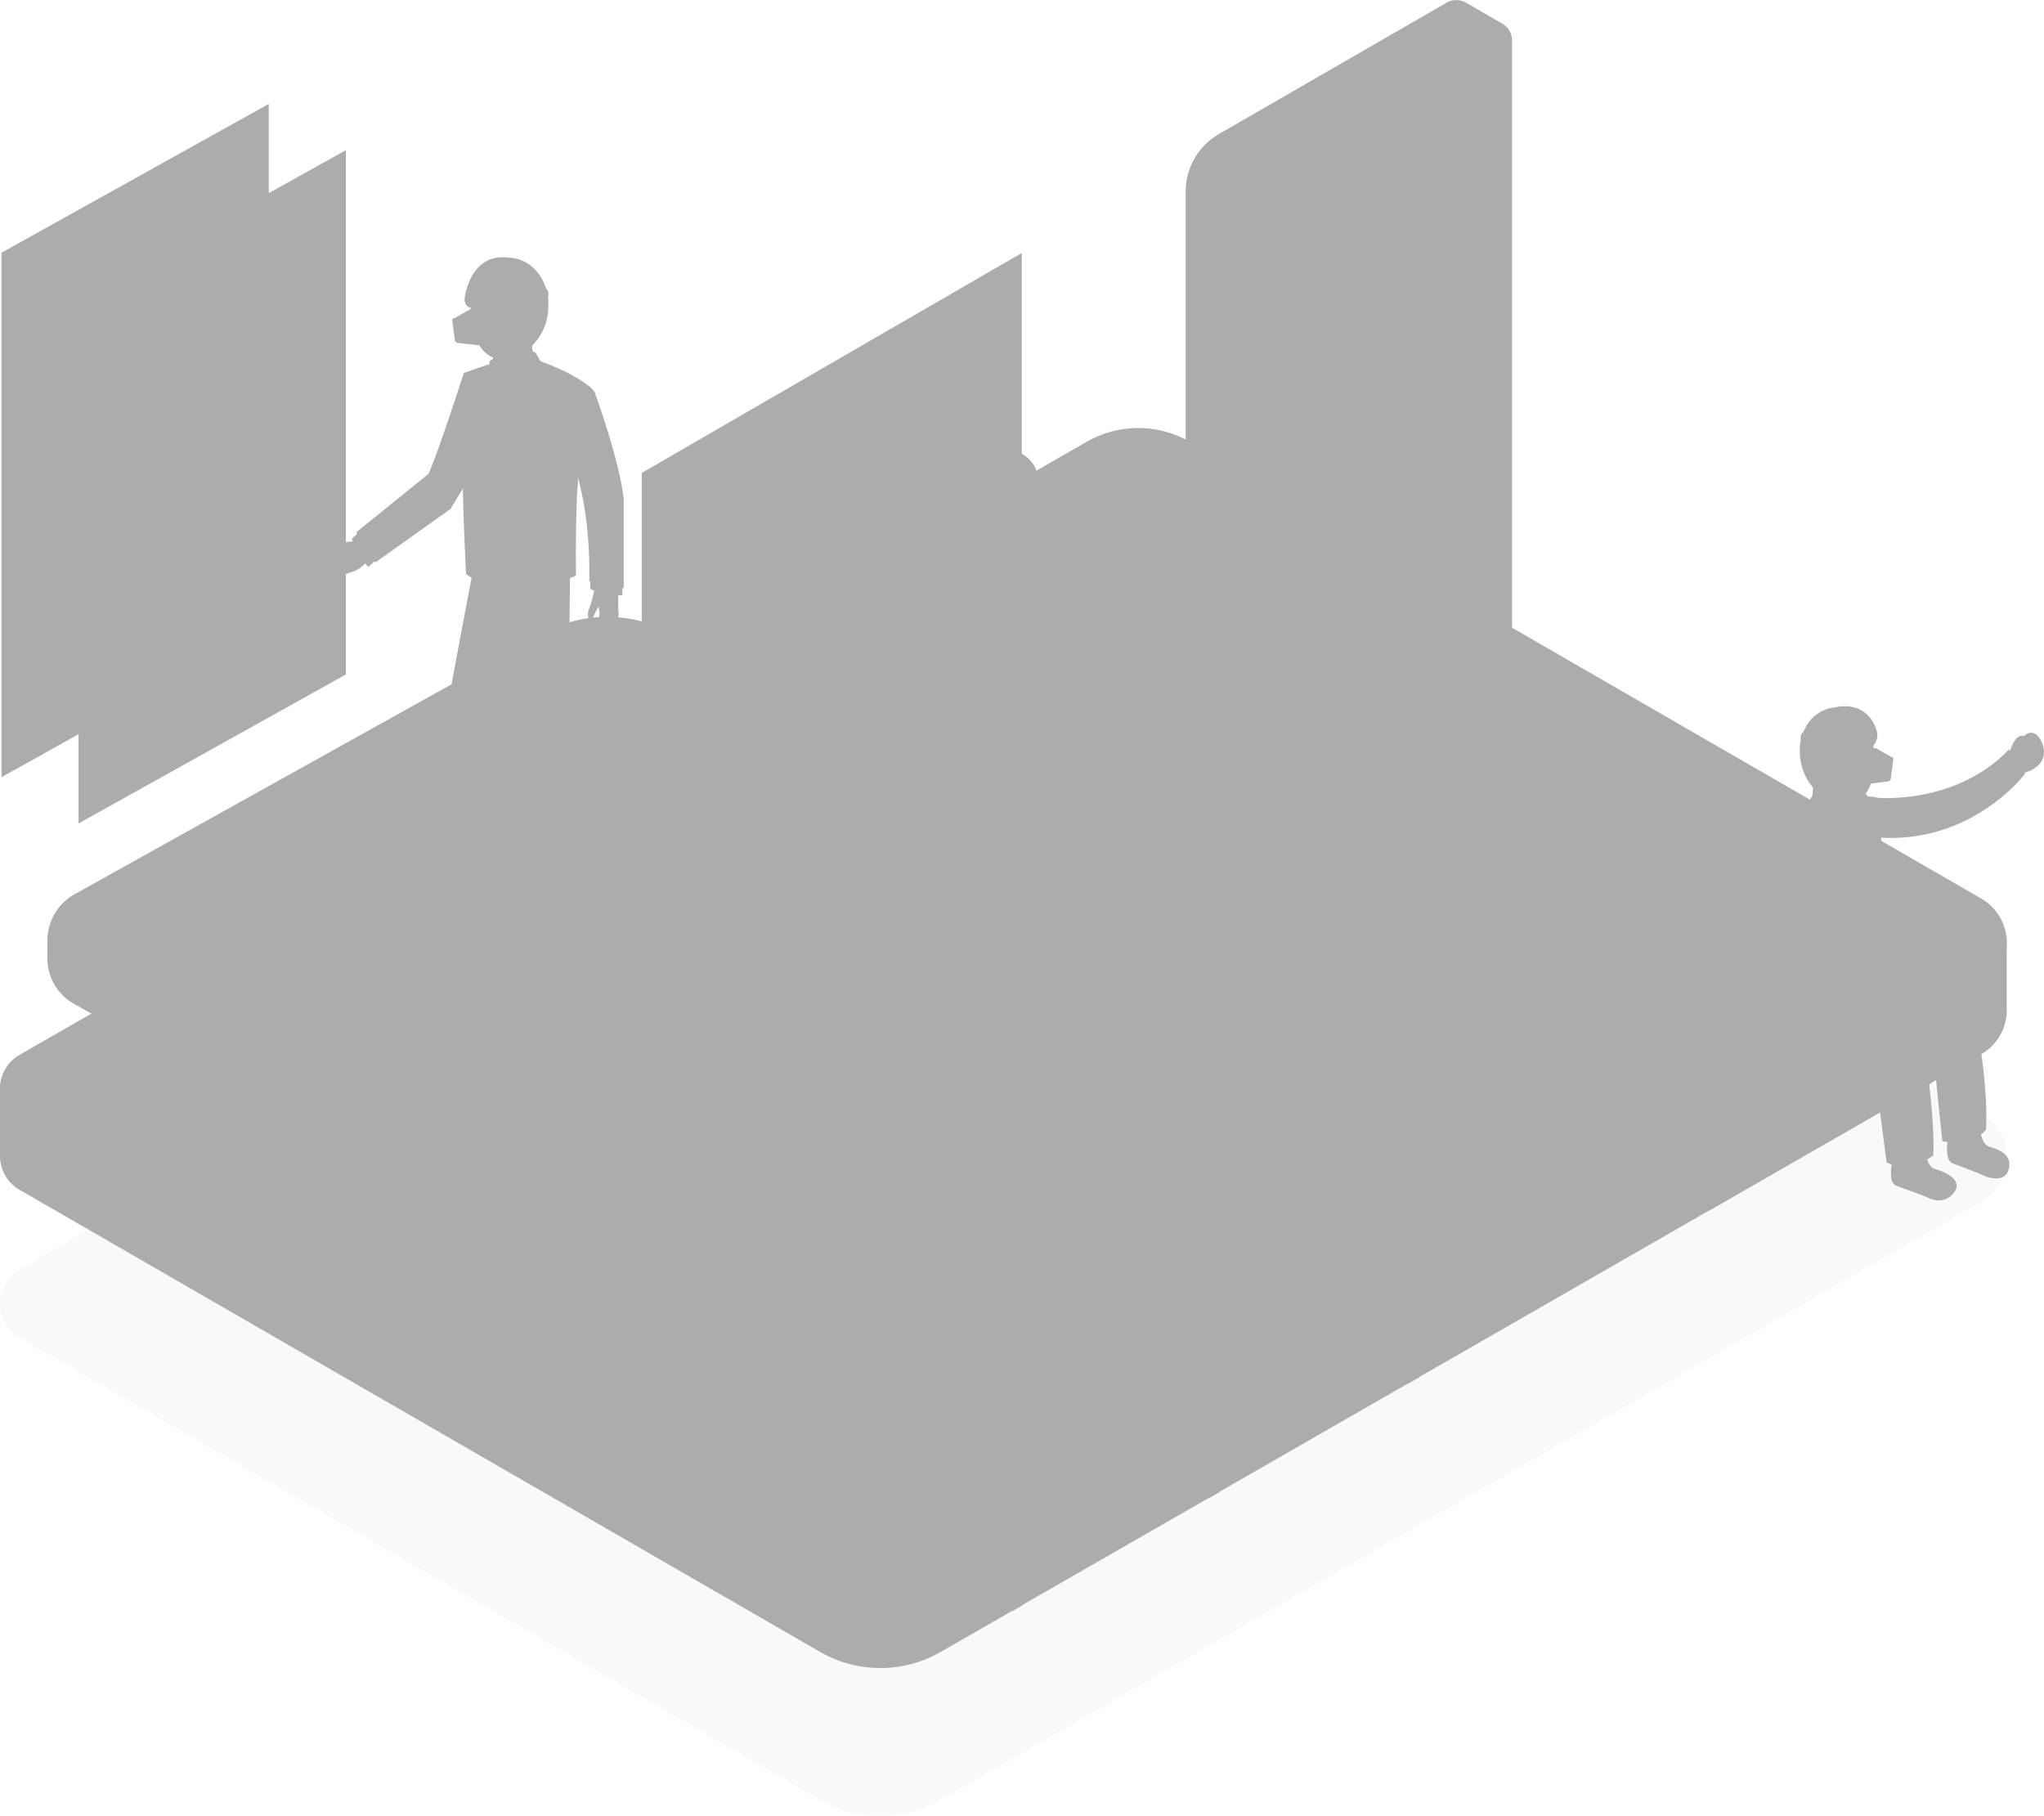 <svg xmlns="http://www.w3.org/2000/svg" width="837.83" height="744.25" viewBox="0 0 837.83 744.25"><defs><style>.cls-1{isolation:isolate;}.cls-2{fill:#333;opacity:0.03;}.cls-2,.cls-4{mix-blend-mode:multiply;}.cls-3,.cls-4{fill:#acacac;}.cls-4{opacity:0.07;}</style></defs><title>Asset 20</title><g class="cls-1"><g id="Layer_2" data-name="Layer 2"><g id="OBJECTS"><path class="cls-2" d="M812.06,492.6,385.59,737.67a49.51,49.51,0,0,1-49.42,0L8.07,548.24a16.14,16.14,0,0,1,0-28L445.3,269.05a42.64,42.64,0,0,1,42.56,0L812.09,456.2A21,21,0,0,1,812.06,492.6Z"/><path class="cls-3" d="M797.77,387.45,487.87,208.6a42.65,42.65,0,0,0-42.56,0L32.08,446H0v27.7H0a16,16,0,0,0,8.07,14l328.1,189.38a49.51,49.51,0,0,0,49.42,0L812.06,432.11a20.77,20.77,0,0,0,10.49-17h0v-27.7Z"/><path class="cls-3" d="M812.06,404.69,385.59,649.76a49.51,49.51,0,0,1-49.42,0L8.07,460.33a16.13,16.13,0,0,1,0-28L445.3,181.14a42.65,42.65,0,0,1,42.56,0L812.09,368.29A21,21,0,0,1,812.06,404.69Z"/><polygon class="cls-3" points="796.15 381.54 385.72 616.81 56.62 426.85 467.03 191.6 796.15 381.54"/><path class="cls-3" d="M175.65,526c9.29-5.4,24.41-5.4,33.77,0s9.4,14.16.11,19.56-24.41,5.4-33.77,0S166.36,531.41,175.65,526Z"/><path class="cls-3" d="M178.39,535.45a2.54,2.54,0,0,0,1.27,2.22l10,5.85a4.28,4.28,0,0,0,4.29,0l10.88-6.28a2.56,2.56,0,0,0,0-4.43l-10-5.85a4.28,4.28,0,0,0-4.29,0l-10.88,6.28A2.54,2.54,0,0,0,178.39,535.45Zm2.45,0a.1.1,0,0,1,.05-.09l10.88-6.28a1.8,1.8,0,0,1,.91-.24,1.82,1.82,0,0,1,.92.25l10,5.85a.11.11,0,0,1,0,.18l-10.88,6.28a1.83,1.83,0,0,1-1.83,0l-10-5.84A.1.1,0,0,1,180.84,535.46Z"/><polygon class="cls-3" points="791.56 416.46 701.15 468.42 701.16 495.86 791.56 443.89 791.56 416.46"/><polygon class="cls-3" points="419.21 630.46 419.23 657.89 414.83 660.42 414.82 632.98 419.21 630.46"/><polygon class="cls-3" points="499.88 584.09 499.9 611.53 495.5 614.05 495.49 586.62 499.88 584.09"/><polygon class="cls-3" points="581.78 537.03 581.79 564.47 577.4 566.99 577.38 539.55 581.78 537.03"/><polygon class="cls-3" points="227.24 592 227.24 609.22 221.2 605.72 221.2 588.49 227.24 592"/><polygon class="cls-3" points="237.84 615.35 231.81 611.85 231.81 594.62 237.84 598.13 237.84 615.35"/><polygon class="cls-3" points="248.45 621.48 242.41 617.98 242.41 600.75 248.45 604.26 248.45 621.48"/><polygon class="cls-3" points="259.06 627.61 253.02 624.11 253.02 606.88 259.06 610.39 259.06 627.61"/><polygon class="cls-3" points="269.67 633.74 263.63 630.24 263.63 613.01 269.67 616.52 269.67 633.74"/><polygon class="cls-3" points="280.27 639.87 274.23 636.38 274.23 619.14 280.27 622.65 280.27 639.87"/><polygon class="cls-3" points="290.88 646 284.84 642.51 284.84 625.27 290.88 628.79 290.88 646"/><polygon class="cls-3" points="301.49 652.14 295.45 648.64 295.45 631.41 301.49 634.92 301.49 652.14"/><polygon class="cls-3" points="312.1 658.26 306.06 654.77 306.06 637.54 312.1 641.05 312.1 658.26"/><polygon class="cls-3" points="322.7 664.4 316.67 660.9 316.67 643.67 322.7 647.18 322.7 664.4"/><ellipse class="cls-4" cx="216.47" cy="395.75" rx="51.76" ry="15.76"/><path class="cls-3" d="M499.66,54.92,593,1.07a7.83,7.83,0,0,1,7.81,0h0l.08,0,0,0,14.86,8.63L604.83,48.78V292a26.2,26.2,0,0,1-13.1,22.69l-79.13,45.67-4.34,11.75-15-8.69h0A14.12,14.12,0,0,1,486,351V78.52A27.25,27.25,0,0,1,499.66,54.92Z"/><path class="cls-3" d="M501,87.21V359.68A14.26,14.26,0,0,0,522.39,372l84.31-48.66a26.2,26.2,0,0,0,13.1-22.69V16.61a7.91,7.91,0,0,0-11.87-6.85L514.63,63.62A27.25,27.25,0,0,0,501,87.21Z"/><polygon class="cls-3" points="506.79 94.12 506.79 341.94 615.24 279.34 615.24 31.53 506.79 94.12"/><polygon class="cls-3" points="545.72 52.6 541.28 66.44 576.74 45.98 570.45 38.33 545.72 52.6"/><path class="cls-3" d="M558.21,324v15a2.28,2.28,0,0,0,3.43,2l11.72-6.74a4.2,4.2,0,0,0,2.1-3.63V313.76a1.27,1.27,0,0,0-1.9-1.1l-13.16,7.57A4.36,4.36,0,0,0,558.21,324Z"/><polygon class="cls-3" points="513.38 99.66 513.38 101.97 533.98 90.06 533.98 87.74 513.38 99.66"/><polygon class="cls-3" points="513.38 106.73 533.98 94.81 533.98 92.5 513.38 104.41 513.38 106.73"/><polygon class="cls-3" points="527.92 100.75 513.38 109.16 513.38 111.48 527.92 103.07 527.92 100.75"/><polygon class="cls-3" points="513.38 120.98 533.98 109.07 533.98 106.75 513.38 118.67 513.38 120.98"/><polygon class="cls-3" points="531.1 103.67 513.38 113.91 513.38 116.23 531.1 105.98 531.1 103.67"/><polygon class="cls-3" points="513.38 125.74 525.66 118.63 525.66 116.32 513.38 123.42 513.38 125.74"/><polygon class="cls-3" points="543.34 281.26 543.34 283.58 563.93 271.67 563.93 269.35 543.34 281.26"/><polygon class="cls-3" points="543.34 288.33 563.93 276.42 563.93 274.11 543.34 286.01 543.34 288.33"/><polygon class="cls-3" points="557.88 282.36 543.34 290.77 543.34 293.09 557.88 284.68 557.88 282.36"/><polygon class="cls-3" points="543.34 302.59 563.93 290.68 563.93 288.36 543.34 300.27 543.34 302.59"/><polygon class="cls-3" points="561.06 285.27 543.34 295.52 543.34 297.84 561.06 287.59 561.06 285.27"/><polygon class="cls-3" points="543.34 307.35 555.62 300.24 555.62 297.93 543.34 305.03 543.34 307.35"/><polygon class="cls-3" points="572.59 265.48 572.59 267.79 593.18 255.88 593.18 253.56 572.59 265.48"/><polygon class="cls-3" points="572.59 272.55 593.18 260.63 593.18 258.31 572.59 270.23 572.59 272.55"/><polygon class="cls-3" points="587.12 266.57 572.59 274.98 572.59 277.3 587.12 268.89 587.12 266.57"/><polygon class="cls-3" points="572.59 286.81 593.18 274.89 593.18 272.57 572.59 284.49 572.59 286.81"/><polygon class="cls-3" points="590.3 269.49 572.59 279.73 572.59 282.05 590.3 271.8 590.3 269.49"/><polygon class="cls-3" points="572.59 291.56 584.87 284.45 584.87 282.14 572.59 289.24 572.59 291.56"/><polygon class="cls-3" points="513.38 297.85 513.38 300.16 533.98 288.25 533.98 285.93 513.38 297.85"/><polygon class="cls-3" points="513.38 304.92 533.98 293 533.98 290.69 513.38 302.6 513.38 304.92"/><polygon class="cls-3" points="527.92 298.94 513.38 307.35 513.38 309.67 527.92 301.26 527.92 298.94"/><polygon class="cls-3" points="513.38 319.18 533.98 307.26 533.98 304.94 513.38 316.86 513.38 319.18"/><polygon class="cls-3" points="531.1 301.86 513.38 312.11 513.38 314.42 531.1 304.17 531.1 301.86"/><polygon class="cls-3" points="513.38 323.93 525.66 316.82 525.66 314.51 513.38 321.61 513.38 323.93"/><path class="cls-3" d="M557.13,137.44c11.76-6.79,21.44-6.38,22-6.36,12.37-1,13.8,16.29,12.63,21.82s.13,6.54.71,7.59,4.24,4.59,5.28,6.5-2.46,5.18-3.55,6.54-.22,2.87.13,4.29-2,4.47-2.12,4.63c1,.84.55,2.46.33,3.51a16.48,16.48,0,0,1-1.74,3.42c.58,7.1-2.65,10.45-7.57,13.3-2.08,1.2-4.47,2.31-7,3.57l-.46.25c-8.05,4.65-8.33,21-8.34,21.89l-36.41,21c13.26-31.32,5.56-46.6,5.16-47.4-6.69-5.39-6.17-16.49-6.15-17.08.63-21.39,13.38-36,14.05-36.8A53.69,53.69,0,0,1,557.13,137.44Z"/><path class="cls-3" d="M835.92,302.44c-3-4.29-6.22-.77-6.22-.77-4.26-1.47-6.38,8.05-6.38,8.05l5.94,7.17C839.48,314.22,838.93,306.74,835.92,302.44Z"/><path class="cls-3" d="M670,304.13c3.36-3.75,6,0,6,0,4.23-.92,5.17,8.39,5.17,8.39l-6.47,6.17C665.29,314.95,666.66,307.88,670,304.13Z"/><path class="cls-3" d="M769.72,327s32.19,2.91,53.74-19.85l6.59,10s-21.8,29.2-60.85,26.08Z"/><path class="cls-3" d="M811.54,461.84s.28,7.1,3.93,8.18,9.42,3,7.92,9.16c-1.43,5.94-9,3.4-10.45,2.6s-9.45-3.8-12.44-4.9-2.79-6.78-1.7-11.86S811.54,461.84,811.54,461.84Z"/><path class="cls-3" d="M789.33,471.13s.13,7,3.78,8,11.47,4.21,8.08,9.29-8.85,3.53-10.34,2.73-10.44-4-13.43-5.08-2.64-6.23-1.54-11.31S789.33,471.13,789.33,471.13Z"/><path class="cls-3" d="M771.09,387s23.79,13.4,38.14,27.75c0,0,5.86,27.51,4.86,48.23,0,0-5.18,7.44-17.94,4.78l-4.74-46.05-38.51-20.5-3.37-13Z"/><path class="cls-3" d="M749.54,393s34.81,24.56,38.53,30.28c0,0,5.3,34.81,4.37,50.36,0,0-10.23,7.58-19.13,2.79,0,0-5.3-40.53-5.7-44.65,0,0-26.65-11.27-30.9-15.92s-6.63-16.83-4.62-20.77Z"/><path class="cls-3" d="M743.32,320.61l-.6,8s1.46,5.51,8.64,6.31,9.9-4.59,9.9-4.59v-6.71Z"/><path class="cls-3" d="M742.73,328.65s-5,1.3-15.65,4.85a431.18,431.18,0,0,0,5,61.54s22.45,4.23,39.75-8.06c0,0,.45-40.09-2.1-60a26.1,26.1,0,0,0-8.46-.4Z"/><path class="cls-3" d="M741.53,317.6s2.77,12.33,14.2,12.14c13.18-.22,13.7-17.45,11.89-25.49-1.69-7.53-10.89-16.35-19.92-10.47C740.93,298.18,738.73,306.3,741.53,317.6Z"/><path class="cls-3" d="M751.73,290s-11.55.68-13.89,15c0,0-1.73,11.92,7.24,19.66,0,0-.32-4.93.34-5.9s-2-3.74-1.72-5.63.47-5.33,2.63-3.67l.79.78a1,1,0,0,0,1.77-.86,6.6,6.6,0,0,1,.56-4c1.46-2.24,9.77,1.76,18.65,0a6.68,6.68,0,0,0,1.33-5.15S766.88,286.7,751.73,290Z"/><polygon class="cls-3" points="745.85 326.75 753.29 328.52 761.26 331.02 760.58 334.61 757.01 336.19 749.44 332.75 745.07 328.52 745.85 326.75"/><polygon class="cls-3" points="742.91 326.13 740.99 329.08 753.28 340.89 757.01 336.19 742.91 326.13"/><polygon class="cls-3" points="757.01 336.19 761.46 340.13 763.55 326.75 757.01 336.19"/><path class="cls-3" d="M748.89,309.68s-1.47,12,2.32,14.89a16.18,16.18,0,0,0,13.55.7s3.14,3.65.5,6-13.73,1.85-16.31-.91-3.2-14.89-1.83-20l1.15-1.21Z"/><path class="cls-3" d="M751.67,308.3c10,1.48,14.69-.23,16.39-1.49a1.06,1.06,0,0,1,1.34.15l6.56,3.67L756.2,322.12l-6.39-3.92a1.17,1.17,0,0,1-.23-1.14l1-8.21A.94.94,0,0,1,751.67,308.3Z"/><path class="cls-3" d="M758.06,312.14l17.25-1.77a.64.64,0,0,1,.76.72L775,319.32a1.4,1.4,0,0,1-1.13,1l-17.11,2a.61.61,0,0,1-.74-.7l.82-8.48A1.48,1.48,0,0,1,758.06,312.14Z"/><path class="cls-3" d="M750.48,309.87s-7.51-3.48-11.22-10a3.22,3.22,0,0,0-1.07,3.34,28.82,28.82,0,0,0,11.86,10Z"/><path class="cls-3" d="M727.08,333.51s-22.9,5.29-45.69-23.15c0,0-4.72.34-7.47,8.79,0,0,16,34,54.62,33.3C728.54,352.44,734.67,337.92,727.08,333.51Z"/><path class="cls-3" d="M475.24,377.39l-12.62,8.06L457,390.65l-129.68-3-3.59-3.3L307.82,381v22.6h0a2,2,0,0,0,1,1.84l2.55,1.48,77.84,45h0a3.76,3.76,0,0,0,3.77,0l75.36-43.51,9.79-5.65a3.64,3.64,0,0,0,1.83-3.3h0v-22.6Z"/><path class="cls-3" d="M478.16,373.86l-.14-.08-77.84-45h0a3.76,3.76,0,0,0-3.77,0l-71.55,41.31-16,9.23a2.06,2.06,0,0,0,0,3.58l2.55,1.48,77.84,45h0a3.77,3.77,0,0,0,3.77,0l75.36-43.51,9.79-5.64A3.67,3.67,0,0,0,478.16,373.86Z"/><polygon class="cls-3" points="264.29 194.54 264.29 293.71 417.6 205.01 417.6 105.84 264.29 194.54"/><polygon class="cls-3" points="378.37 141.64 378.37 138.02 410.85 119.23 410.85 122.85 378.37 141.64"/><polygon class="cls-3" points="378.37 148.59 378.37 144.97 410.85 126.18 410.85 129.79 378.37 148.59"/><polygon class="cls-3" points="378.37 155.53 378.37 151.91 410.85 133.12 410.85 136.74 378.37 155.53"/><polygon class="cls-3" points="360.15 148.73 360.15 152.35 327.67 171.14 327.67 167.52 360.15 148.73"/><polygon class="cls-3" points="360.15 159.3 327.67 178.09 327.67 174.47 360.15 155.68 360.15 159.3"/><polygon class="cls-3" points="360.15 166.24 327.67 185.03 327.67 181.41 360.15 162.63 360.15 166.24"/><polygon class="cls-3" points="360.15 183.65 327.67 202.44 327.67 198.83 360.15 180.03 360.15 183.65"/><polygon class="cls-3" points="360.15 190.6 327.67 209.39 327.67 205.77 360.15 186.98 360.15 190.6"/><polygon class="cls-3" points="360.15 197.55 327.67 216.34 327.67 212.72 360.15 193.93 360.15 197.55"/><polygon class="cls-3" points="360.15 214.96 327.67 233.75 327.67 230.13 360.15 211.34 360.15 214.96"/><polygon class="cls-3" points="360.15 221.9 327.67 240.69 327.67 237.07 360.15 218.28 360.15 221.9"/><polygon class="cls-3" points="360.15 228.85 327.67 247.64 327.67 244.02 360.15 225.23 360.15 228.85"/><polygon class="cls-3" points="378.37 162.48 378.37 158.86 410.85 140.07 410.85 143.69 378.37 162.48"/><polygon class="cls-3" points="303.47 223.6 314.96 216.96 314.96 254.56 303.47 261.2 303.47 223.6"/><polygon class="cls-3" points="288.29 212.03 299.77 205.38 299.77 263.36 288.29 270 288.29 212.03"/><polygon class="cls-3" points="273.11 200.51 284.59 193.87 284.59 272.16 273.11 278.8 273.11 200.51"/><path class="cls-3" d="M391.66,187.9v-21c.36-.23.71-.47,1.08-.68,10-5.76,18.08-1.14,18.11,10.32s-8,25.4-18,31.16-18.07,1.13-18.11-10.32c0-.17,0-.34,0-.51Z"/><path class="cls-3" d="M263.67,193.48l-.62.35v102l155.16-89.77.61-.36v-102ZM416.37,204.3,265.52,291.58V195.25L416.37,108Z"/><polygon class="cls-3" points="374.14 160.25 383.7 157.13 384.44 162.75 380.91 168.17 374.14 160.25"/><polygon class="cls-3" points="375.31 160.6 382.5 158.33 382.5 157.53 374.14 160.25 375.31 160.6"/><path class="cls-3" d="M418.7,186s15,6.49,0,26.28Z"/><path class="cls-3" d="M410.79,365.51s-2.07,2-5.37,0a18,18,0,0,0-6.8-2.53,10.68,10.68,0,0,0-4.08.12c-1,.23-3,.86-3.37,1.88-1.11,2.74.27,5.16,2.31,6.93,5.56,4.79,12.27,8.38,19.66,9,3.17.28,7.08.34,10-1.05,0,0,.5-12.12-.87-13.7Z"/><path class="cls-3" d="M417.36,252.28s4.08,15.4,3.63,27.41L424.5,365s-6.84,6.08-20,3.81L400.2,253.16Z"/><path class="cls-3" d="M383.71,372.9s-2.06,2-5.36,0a18.14,18.14,0,0,0-6.81-2.53,10.71,10.71,0,0,0-4.08.12c-1,.24-3,.86-3.37,1.88-1.12,2.75.27,5.16,2.31,6.93,5.56,4.79,12.27,8.38,19.66,9,3.17.28,7.08.34,10-1,0,0,.5-12.12-.87-13.71Z"/><path class="cls-3" d="M403.52,251s2.29,10-1,24.23l-5.3,99.48a29.23,29.23,0,0,1-20.16,0L379.94,257Z"/><path class="cls-3" d="M378.75,253.62c-.08-3,2.08-18,2.08-18h0c-.54-20.31.16-40.66.16-40.66l11.5-7.51,17.08-4,6.28,1.58a5.93,5.93,0,0,1,5.45,4.84c.89,4.81,1.88,12.55.59,18.88-.86,4.18-1.79,11.87-2.59,19.38-.08.78-1.19,15.61-.61,21.66a3,3,0,0,1-1.34,2.46c-11.32,10.42-35.45,7-35.45,7C379.19,259,378.81,256,378.75,253.62Z"/><path class="cls-3" d="M338.26,217.74c1.62-.54,3.31-.5,6.45,0a10.39,10.39,0,0,0-2.39-1.55c-1.36-.62-.45-1.31-.45-1.31a16.32,16.32,0,0,1,6,2.07,32.62,32.62,0,0,0,3.4,2l-.08.56.91.23s-2.6,6.17-4.19,6.4-4.55-2.33-6.23-2.55c-2.34-.3-4.12.9-5.78.75s-2.23-2.19-2.38-3.17S336.22,218.42,338.26,217.74Z"/><path class="cls-3" d="M351.52,218.37l18.58,5.81s3.17-18.35,3.93-22.13,7-7.1,7-7.1c9.55,4.83,6.68,12.39,6.68,12.39l-7.77,26.3a6.36,6.36,0,0,1-8.57,4.06l-24.65-10.42C346.53,219.58,351.52,218.37,351.52,218.37Z"/><path class="cls-3" d="M407.17,146.87c-4.08-.67-9.65-.8-13.6.37-6.64,2-10.26,6.2-11.86,12.5s-2.09,16.92,1.54,22.82c2.27,3.69,7.33,3,10.94,2,4.37-1.16,10.08-3,13.66-5.75,5-3.77,7.63-12,7.93-18C416.06,155.71,413.4,147.89,407.17,146.87Z"/><path class="cls-3" d="M409.56,177.28a13.34,13.34,0,0,1-1.7,1.55c-3.58,2.71-9.29,4.59-13.66,5.75-.69.18-1.45.35-2.22.48l.52,2.38a23.11,23.11,0,0,0,12.19,0c2.39-.66,4.89-1.67,4.89-4.18v-6Z"/><path class="cls-3" d="M378.61,146.8s5.25,2.39,13.21-.92c4-1.68,15.32-1.23,18.5,2.24h0c4,2.64,5.68,8.57,5.47,12.74-.3,6-2.94,14.22-7.93,18-2.76,2.08-2.88,2.32-6.57,3.47-1-.49-6.44-4.7-6.44-4.7,2.09-1.21,3.71-8.16,1.48-9.37s-3.71,3.1-3.71,3.1c-1.28-.47-3.24-2-2.16-4.52a7.66,7.66,0,0,0,0-5.26c-3.94.08-7.2-2.14-8.44-2.85C382,158.72,376.77,155.08,378.61,146.8Z"/><path class="cls-3" d="M374.14,160.25l9.09,2.21A1.53,1.53,0,0,1,384.4,164l-.28,8.55a1.22,1.22,0,0,1-1.53,1.14l-8.18-2.13Z"/><polygon class="cls-3" points="374.14 160.25 375.42 160.56 375.49 171.84 374.42 171.56 374.14 160.25"/><path class="cls-3" d="M383.66,165.74s21.94,1.47,32.1-6.85a4.44,4.44,0,0,1-.35,5.47s-12.71,7.33-31.89,5.59Z"/><path class="cls-3" d="M30.53,373.83a21.87,21.87,0,0,0-5,3.78l-6.11,6.71v8.5h0a21.38,21.38,0,0,0,11.09,18.74l102.12,56.82a54.63,54.63,0,0,0,28.86,6.84V300.87Z"/><path class="cls-3" d="M383.38,329.79a21.59,21.59,0,0,0-6.41-5.48l-101.2-57.13a54.66,54.66,0,0,0-53.47-.15l-60.77,33.84V475.21a54.55,54.55,0,0,0,24.32-6.86L376.86,362a21.39,21.39,0,0,0,11.07-19.16v-7.73Z"/><path id="_Path_" data-name="&lt;Path&gt;" class="cls-3" d="M30.53,366.55,222.29,259.74a54.67,54.67,0,0,1,53.48.15L377,317a21.59,21.59,0,0,1-.11,37.66l-191,106.4a54.65,54.65,0,0,1-53.18,0L30.54,404.27A21.59,21.59,0,0,1,30.53,366.55Z"/><path class="cls-3" d="M242.3,452.22a5.71,5.71,0,0,0-1.28,1l-1.56,1.72v2.18h0a5.47,5.47,0,0,0,2.83,4.8l26.15,14.54a13.91,13.91,0,0,0,7.39,1.75V433.54Z"/><path class="cls-3" d="M332.64,441a5.51,5.51,0,0,0-1.64-1.41l-25.92-14.62a14,14,0,0,0-13.69,0l-15.56,8.66v44.64a13.86,13.86,0,0,0,6.23-1.75L331,449.19a5.49,5.49,0,0,0,2.84-4.92v-2Z"/><path id="_Path_2" data-name="&lt;Path&gt;" class="cls-3" d="M242.3,450.36,291.39,423a14,14,0,0,1,13.69,0L331,437.68a5.54,5.54,0,0,1,0,9.65l-48.9,27.23a14,14,0,0,1-13.62,0L242.3,460A5.53,5.53,0,0,1,242.3,450.36Z"/><path class="cls-3" d="M280.19,490.13a6,6,0,0,0-1.27,1l-1.57,1.72V495h0a5.5,5.5,0,0,0,2.85,4.8l26.14,14.54a14.14,14.14,0,0,0,7.39,1.75V471.44Z"/><path class="cls-3" d="M370.54,478.85a5.42,5.42,0,0,0-1.64-1.39L343,462.81a14,14,0,0,0-13.69,0l-15.56,8.67v44.64a14.25,14.25,0,0,0,6.23-1.75l48.91-27.26a5.45,5.45,0,0,0,2.84-4.9v-2Z"/><path id="_Path_3" data-name="&lt;Path&gt;" class="cls-3" d="M280.19,488.26l49.1-27.35a14,14,0,0,1,13.69,0l25.91,14.64a5.52,5.52,0,0,1,0,9.63L320,512.47a14,14,0,0,1-13.62,0L280.2,497.91A5.52,5.52,0,0,1,280.19,488.26Z"/><path class="cls-3" d="M318.09,528a5.7,5.7,0,0,0-1.27,1l-1.56,1.72v2.17h0a5.5,5.5,0,0,0,2.85,4.8l26.14,14.54a13.87,13.87,0,0,0,7.39,1.75V509.34Z"/><path class="cls-3" d="M408.44,516.75a5.33,5.33,0,0,0-1.64-1.41l-25.91-14.63a14,14,0,0,0-13.69,0l-15.56,8.67V554a13.8,13.8,0,0,0,6.23-1.75L406.77,525a5.49,5.49,0,0,0,2.84-4.91v-2Z"/><path id="_Path_4" data-name="&lt;Path&gt;" class="cls-3" d="M318.09,526.16l49.1-27.35a14,14,0,0,1,13.69,0l25.91,14.63a5.53,5.53,0,0,1,0,9.65l-48.91,27.24a14,14,0,0,1-13.62,0L318.1,535.82A5.53,5.53,0,0,1,318.09,526.16Z"/><polygon class="cls-3" points="0.61 318.54 110.17 257.49 110.17 42.6 0.61 103.57 0.61 318.54"/><polygon class="cls-3" points="32.2 337.5 141.77 276.45 141.77 61.56 32.2 122.53 32.2 337.5"/><polygon class="cls-3" points="44.81 315.78 129.17 268.77 129.17 256.83 44.81 303.77 44.81 315.78"/><path class="cls-3" d="M51.59,132.86,78.38,118a6.58,6.58,0,0,1,9.78,5.75v39.83L77.82,152.16,59,162.6a7.62,7.62,0,0,1-11.31-6.66V139.52A7.62,7.62,0,0,1,51.59,132.86Z"/><polygon class="cls-3" points="52.83 140.35 52.54 139.83 82.26 122.83 82.55 123.34 52.83 140.35"/><polygon class="cls-3" points="52.83 146.26 52.54 145.75 82.26 128.74 82.55 129.26 52.83 146.26"/><polygon class="cls-3" points="52.83 152.17 52.54 151.66 82.26 134.66 82.55 135.17 52.83 152.17"/><polygon class="cls-3" points="52.83 158.3 52.54 157.79 82.26 140.78 82.55 141.3 52.83 158.3"/><path class="cls-3" d="M51.59,240.7l26.79-14.91a6.58,6.58,0,0,1,9.78,5.75v39.83L77.82,260,59,270.43a7.62,7.62,0,0,1-11.31-6.66V247.35A7.61,7.61,0,0,1,51.59,240.7Z"/><polygon class="cls-3" points="52.83 248.18 52.54 247.67 82.26 230.66 82.55 231.18 52.83 248.18"/><polygon class="cls-3" points="52.83 254.1 52.54 253.58 82.26 236.58 82.55 237.09 52.83 254.1"/><polygon class="cls-3" points="52.83 260.01 52.54 259.5 82.26 242.49 82.55 243.01 52.83 260.01"/><polygon class="cls-3" points="52.83 266.14 52.54 265.62 82.26 248.62 82.55 249.13 52.83 266.14"/><path class="cls-3" d="M120.25,158.77,93.46,173.68a7.62,7.62,0,0,0-3.91,6.66v37.13l9.54-12.9L119.69,193l2.27-1.29A15.89,15.89,0,0,0,130,177.86V164.53A6.58,6.58,0,0,0,120.25,158.77Z"/><polygon class="cls-3" points="94.7 181.16 94.41 180.65 124.13 163.65 124.42 164.16 94.7 181.16"/><rect class="cls-3" x="92.3" y="178.02" width="34.24" height="0.59" transform="translate(-74 77.68) rotate(-29.71)"/><polygon class="cls-3" points="94.7 192.99 94.41 192.48 124.13 175.47 124.42 175.99 94.7 192.99"/><rect class="cls-3" x="92.3" y="190.07" width="34.24" height="0.59" transform="translate(-80.33 79.89) rotate(-29.9)"/><path class="cls-3" d="M217.27,348.7S217,356,213.2,358s-13.52,8.9-11.4,12,9.38,6,17.06,1.71,12.1-8,14.38-9.5,0-11.88-.47-16.44S217.27,348.7,217.27,348.7Z"/><path class="cls-3" d="M193.85,234s-11.36,59-11.36,62.31,30.1,35.78,30.1,35.78L216.45,304,204.37,289.6l9.43-32.06,3.59-29-8.29-11.44-15.25,4.25Z"/><path class="cls-3" d="M233.72,228.5s-.62,58.49-.62,66.33,2.61,53.55,2.61,53.55-2.94,6.53-21.55,2.94l-4.6-56.16-.47-45.77V236.32Z"/><path class="cls-3" d="M213.82,232.12S204,233.92,195,229.67l1.27-4.9,17.52,2.34Z"/><path class="cls-3" d="M253.49,241.59s-.22,6.24,0,8.75c.43,4.89-1.58,9.59-3.32,10.89s-5.46,2.29-6.91,1.47,1.36-5.35,1.91-7.56c1.2-4.8,0-6.36,0-6.37a14.54,14.54,0,0,1-.94,1.83c-.61,1.27-1.14,2.58-1.69,3.88a.53.53,0,0,1-.19.27.36.36,0,0,1-.39-.07c-1.38-1.18-1.09-4.21-.32-5.59s2.89-11.42,2.89-11.42Z"/><path class="cls-3" d="M136.62,227.18a4.88,4.88,0,0,0,1.51-.91c.45-.49-.21-.54-.72-.52-1.41.08-2.77.49-4.2.52-.42,0-1.22-.22-.75-.75,1.37-1.53,3.86-2.06,5.76-2.57a30.51,30.51,0,0,1,4.08-.81c.73-.1,1.47-.16,2.2-.2.42,0,1.34.14,1.71-.12a4.49,4.49,0,0,0,.46-.36l5.17,7a18.61,18.61,0,0,1-2.45,2.76,12.57,12.57,0,0,1-6.17,3.53c-1.65.51-2.64,1.6-3.92,2.77s-1.32,2.77-3,3.37S131,238.32,131,234.5c0-2,1.28-3.75,2.62-5.08a15,15,0,0,1,2.34-1.88A5.69,5.69,0,0,1,136.62,227.18Z"/><path class="cls-3" d="M255.09,238.69V244s-7.75.33-13.14-2.66v-5.51Z"/><path class="cls-3" d="M154.92,228.88l-4,3.49s-5.34-5.63-6.64-11.65l4.15-3.62Z"/><path class="cls-3" d="M219.4,144.36l-1,1.4L202,153.59,200.69,148A25.16,25.16,0,0,1,219.4,144.36Z"/><path class="cls-3" d="M217.87,139.55A41.38,41.38,0,0,0,219,146.9l-7,7.84-6,5.39H202.2l-1.06-4.49s1.47-9.31.57-12.65Z"/><path class="cls-3" d="M190.13,152.84s-10.61,33-14.53,41.43L146.21,218A16.39,16.39,0,0,0,154,230.44l30.69-21.87,5-8.29,4.14-33.93Z"/><path class="cls-3" d="M214.13,228.16s-7.62,1.74-17.42-2.61l-2.86-72.7,8.6,1.76,8.27-1.44L221,147.55l3.38,5.29-4.84,55.73Z"/><path class="cls-3" d="M199.4,164.21s-2.25,34.78-1.16,74.62a22.68,22.68,0,0,1-7.18-3.48s-2.85-49.49-.92-82.5l10.46-3.63-.25,3Z"/><polygon class="cls-3" points="219.4 144.36 221.54 148.05 210.39 160.13 205.55 154.04 219.4 144.36"/><path class="cls-3" d="M242.53,159.29s-5.2-5.51-21-11.24c0,0-12,19.85-9.07,93,0,0,20.6-2.85,23.64-5.24C236.11,235.78,234.91,177.68,242.53,159.29Z"/><path class="cls-3" d="M221.57,133.52s-1.82,13.12-13.77,13.91c-13.78.92-15.83-17-14.64-25.58,1.11-8,9.94-18,19.88-12.68C220.51,113.18,223.51,121.47,221.57,133.52Z"/><path class="cls-3" d="M208.52,105.6s12.11-.3,15.82,14.48c0,0,2.85,12.29-5.84,21.16,0,0-.1-5.18-.87-6.13s1.72-4.08,1.3-6-1-5.52-3.07-3.6l-.75.88a1.09,1.09,0,0,1-1.92-.74,6.91,6.91,0,0,0-.93-4.17c-1.72-2.21-9.94,5.63-19.36,4.56,0,0-2.47,0-2.45-3.63C190.44,122.39,192.41,103.46,208.52,105.6Z"/><polygon class="cls-3" points="205.55 154.04 199.78 159.15 200.69 148.05 205.55 154.04"/><polygon class="cls-3" points="205.55 154.04 201.31 157.79 203.04 160.87 206.82 161.28 209.22 158.66 205.55 154.04"/><polygon class="cls-3" points="203.04 160.87 199.78 209.26 203.34 216.61 207.61 210.08 206.82 161.28 203.04 160.87"/><polygon class="cls-3" points="229.36 177.22 236.54 202.47 237.15 191.64 229.36 177.22"/><path class="cls-3" d="M243.67,160.53s10.07,27.35,12,43.9V241s-8.05.43-14.15-2.83c0,0,1.74-38.09-12.19-60.95C229.36,177.22,233.22,147.77,243.67,160.53Z"/><path class="cls-3" d="M209.79,128.52c-10,1.48-14.69-.23-16.39-1.5a1.06,1.06,0,0,0-1.34.15l-6.57,3.67,19.77,11.49,6.39-3.92a1.16,1.16,0,0,0,.23-1.14l-1-8.21A.94.94,0,0,0,209.79,128.52Z"/><path class="cls-3" d="M203.4,132.35l-17.25-1.77a.64.64,0,0,0-.76.72l1.06,8.23a1.4,1.4,0,0,0,1.13,1l17.11,2a.61.61,0,0,0,.73-.71l-.82-8.47A1.48,1.48,0,0,0,203.4,132.35Z"/><path class="cls-3" d="M211,130.09s9-5.5,12.67-12a3.23,3.23,0,0,1,1.06,3.34s-5.33,8.37-13.32,12Z"/></g></g></g></svg>